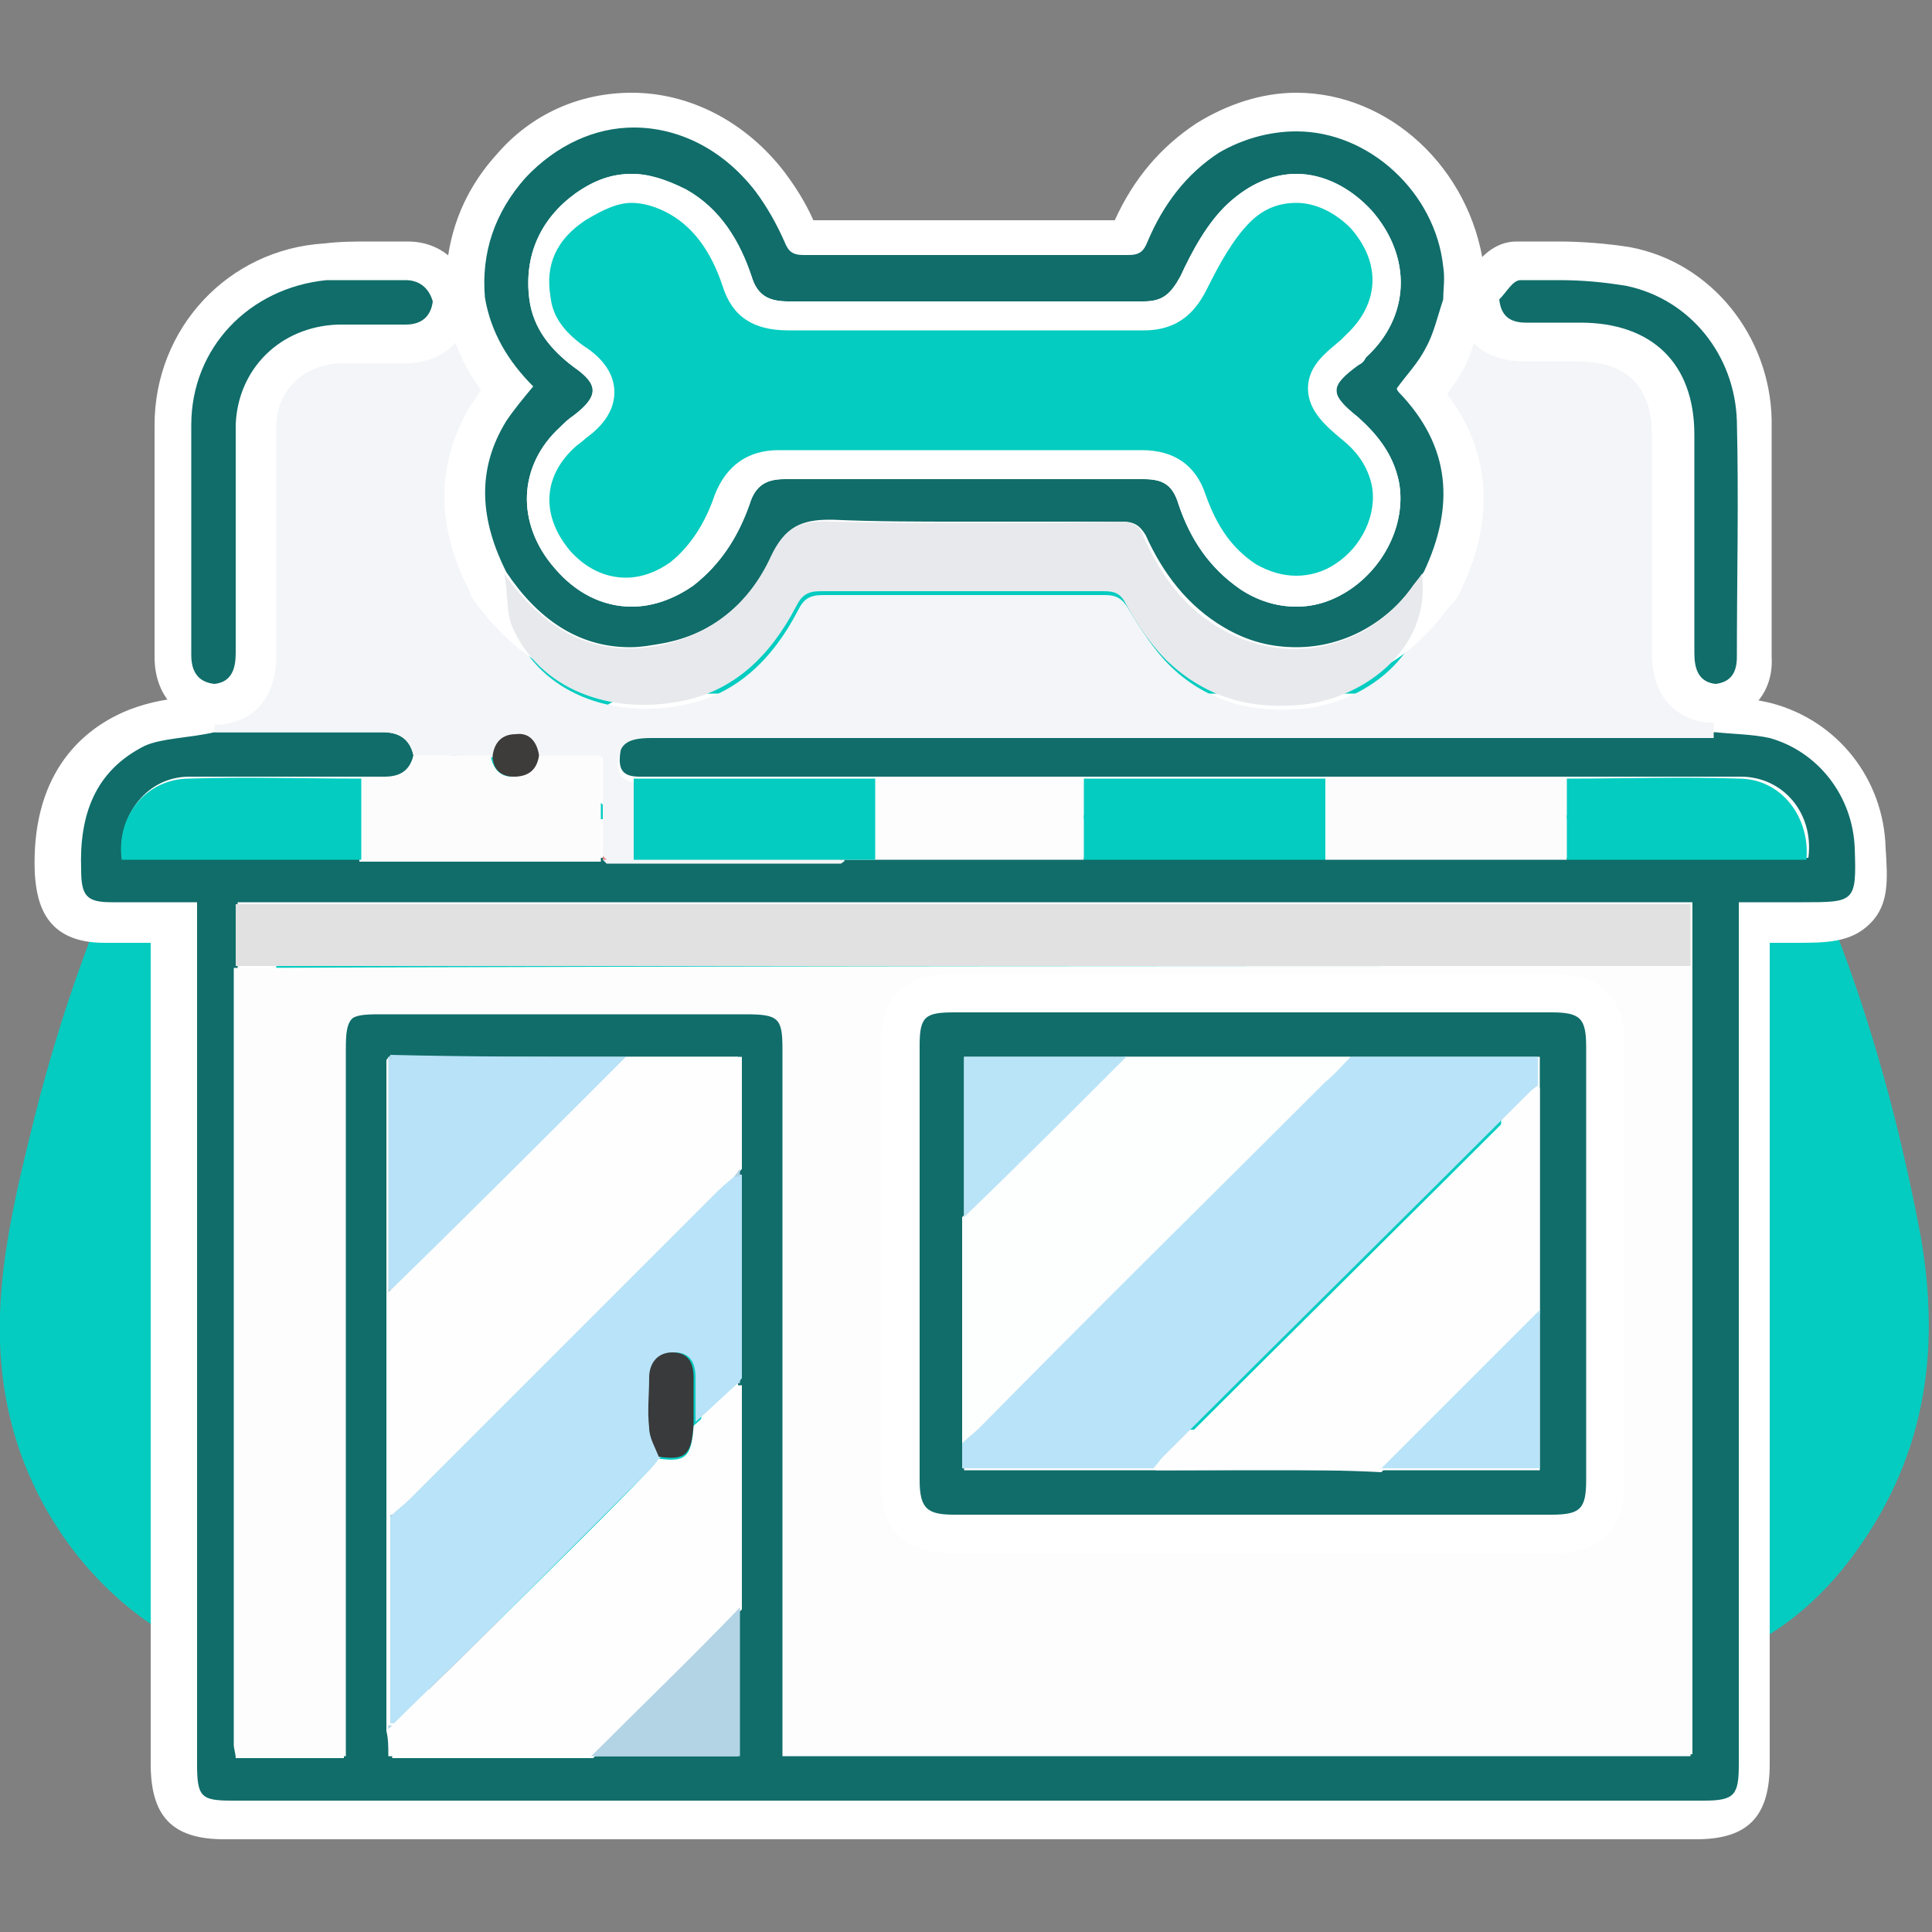 <?xml version="1.0" encoding="utf-8"?>
<!-- Generator: Adobe Illustrator 26.5.0, SVG Export Plug-In . SVG Version: 6.00 Build 0)  -->
<svg version="1.1" xmlns="http://www.w3.org/2000/svg" xmlns:xlink="http://www.w3.org/1999/xlink" x="0px" y="0px"
	 viewBox="0 0 100 100" style="enable-background:new 0 0 100 100;" xml:space="preserve">
<rect x="0" y="0" width="100" height="100" fill="#808080" stroke="none"/>
<style type="text/css">
	.st0{fill:#05CCC0;}
	.st1{fill:#F3F5F8;}
	.st2{fill:#106D6A;}
	.st3{fill:#FFFFFF;}
	.st4{fill:#FDFDFD;}
	.st5{fill:#E1E1E1;}
	.st6{fill:#FEFEFE;}
	.st7{fill:#B8E3F8;}
	.st8{fill:#B8E2F7;}
	.st9{fill:#FDFCFC;}
	.st10{fill:#B2D4E5;}
	.st11{fill:#E38787;}
	.st12{fill:#E7E9EC;}
	.st13{fill:#3E3B3B;}
	.st14{fill:#393A3B;}
	.st15{fill:#B9E3F8;}
	.st16{fill:#FDFEFE;}
	.st17{fill:#B9E4F8;}
</style>
<g id="Layer_2">
	<g id="Layer_2_00000124147986899870748040000009013127560201801124_">
		<path class="st0" d="M50,11.9c10.3-0.2,19.2,3.7,26.9,10.3c12.8,11,19.4,25.3,22.5,41.7c1.1,6.2,0.2,11.8-3.7,16.9
			c-3.9,5.1-9.8,7.1-15.8,5c-11.7-4.1-23.7-5.7-35.8-5c-7.9,0.5-15.8,1.8-23.1,4.8c-9,3.7-18.1-3-20.4-11.9c-1.3-5-0.3-9.8,0.9-14.7
			c3.1-13,8.8-24.6,18.4-34.1c7-7,15.4-11.4,25.2-12.9C46.6,11.7,48.3,11.9,50,11.9z"/>
	</g>
	<path class="st1" d="M35.4,47.8"/>
</g>
<g id="Layer_3">
	<g>
		<path class="st2" d="M11.8,94.2c-2.2,0-2.8-0.7-2.8-2.9V47.8l-3.4,0c-2.1,0-2.6-1-2.6-2.6c-0.1-3.5,1.2-6,3.9-7.3
			c0.9-0.4,1.9-0.6,2.9-0.7c0.4-0.1,0.8-0.1,1.2-0.2l0.1,0l2.6,0c1.5,0,3,0,4.6,0l1.7,0c1.8,0,2.4,1.1,2.6,2l0,0.2l0,0.2
			c-0.3,1.2-1.2,1.9-2.5,1.9l-0.3,0c-0.2,0-0.4,0-0.5,0l-0.4,0c-0.9,0-1.8,0-2.7,0c-1.1,0-2.2,0-3.2,0c-1,0-2,0-3,0
			c-0.7,0-1.3,0.3-1.8,0.8c-0.3,0.4-0.6,0.9-0.6,1.4l36.4,0l25,0l12.5,0h11.4c-0.1-0.5-0.3-1-0.6-1.4c-0.5-0.5-1.1-0.8-1.8-0.8
			c-1,0-2,0-3,0c-1.1,0-2.2,0-3.2,0c-0.9,0-1.8,0-2.7,0l-12.5,0l-25,0l-0.4,0c-0.2,0-0.5,0-0.7,0l-5.4,0c-1.4,0-2.8,0-4.1,0
			c0,0,0,0,0,0c-0.7,0-1.3-0.2-1.6-0.6C30.9,40.1,31,39.2,31,39c0.2-2,2.1-2,2.7-2l53.7,0c0.3,0,0.5,0,0.8,0l0.5,0l0.1,0
			c0.3,0,0.6,0,0.8,0.1c0.7,0,1.4,0.1,2.1,0.3c2.9,0.8,5,3.5,5.1,6.6c0.1,1.5,0.1,2.5-0.6,3.2c-0.7,0.7-1.6,0.7-3.1,0.7h-2.3v43.6
			c0,2.2-0.7,2.9-2.8,2.9H11.8z M37.3,89.9v-6.7l0-11.8l0-15.7l-16.2,0l0,11.9l0,11l0,11.3H37.3z M16.9,89.9l0-35.6
			c0-2.2,0.7-2.9,2.8-2.9h19c2.2,0,2.9,0.7,2.9,2.8l0,35.6h45l0-39.1c0-0.2,0-0.3,0-0.5l0-0.3l0-2.2H13.3V50l0,0.3
			c0,0.1,0,0.2,0,0.3c0,13.1,0,26.2,0,39.3H16.9z"/>
		<path class="st3" d="M11.1,37.9c2.3,0,4.7,0,7,0c0.6,0,1.1,0,1.7,0c0,0,0,0,0,0c0.8,0,1.4,0.3,1.6,1.2c-0.2,0.8-0.7,1.1-1.5,1.1
			c0,0-0.1,0-0.1,0c-0.1,0-0.1,0-0.2,0c-0.3,0-0.6,0-0.9,0c-2,0-4,0-5.9,0c-1,0-2,0-3,0c-2.2,0-3.7,2-3.5,4.2c4.1,0,8.3,0,12.4,0
			c4.2,0,8.3,0,12.5,0c0.1,0,0.1,0,0.2,0c4,0,8.1,0,12.1,0c0.1,0,0.1,0,0.2,0c4.2,0,8.3,0,12.5,0c4.2,0,8.3,0,12.5,0
			c4.2,0,8.3,0,12.5,0c4.1,0,8.3,0,12.4,0c0.3-2.3-1.3-4.2-3.5-4.2c-1,0-2,0-3,0c-2,0-4,0-5.9,0c-4.2,0-8.3,0-12.5,0
			c-4.2,0-8.3,0-12.5,0c-4.2,0-8.3,0-12.5,0c-0.4,0-0.7,0-1.1,0c-1.8,0-3.6,0-5.4,0c-1.4,0-2.8,0-4.1,0c0,0,0,0,0,0
			c-0.9,0-1.1-0.4-1-1.2c0.1-0.8,0.5-1.1,1.7-1.1c17.9,0,35.8,0,53.7,0c0.4,0,0.8,0,1.3,0c0.9,0.1,1.9,0.1,2.8,0.3
			c2.5,0.7,4.3,3,4.4,5.7c0.1,2.8,0,2.8-2.7,2.8c-1.1,0-2.1,0-3.3,0c0,0.4,0,0.8,0,1.2c0,14.5,0,28.9,0,43.4c0,1.6-0.2,1.9-1.8,1.9
			c-12.7,0-25.4,0-38.1,0s-25.4,0-38.1,0c-1.6,0-1.8-0.2-1.8-1.9c0-14.4,0-28.9,0-43.3c0-0.4,0-0.8,0-1.3c-0.9,0-1.8,0-2.7,0
			c-0.6,0-1.1,0-1.7,0c-1.3,0-1.6-0.3-1.6-1.7c-0.1-2.8,0.7-5.1,3.3-6.4C8.4,38.2,9.8,38.2,11.1,37.9 M12.3,90.9c1.9,0,3.7,0,5.6,0
			c0-0.4,0-0.8,0-1.2c0-11.8,0-23.6,0-35.4c0-1.6,0.2-1.9,1.8-1.9c3.2,0,6.3,0,9.5,0c3.2,0,6.4,0,9.5,0c1.6,0,1.9,0.2,1.9,1.8
			c0,11.8,0,23.7,0,35.5c0,0.4,0,0.8,0,1.1c15.7,0,31.3,0,47,0c0-0.4,0-0.6,0-0.9c0-13.1,0-26.1,0-39.2c0-0.3,0-0.5,0-0.8
			c0-1.1,0-2.1,0-3.2c-25.1,0-50.2,0-75.3,0c0,1.1,0,2.1,0,3.2c0,0.2,0,0.4,0,0.6c0,13.2,0,26.4,0,39.6
			C12.2,90.4,12.3,90.6,12.3,90.9 M20.1,90.9c3.5,0,7,0,10.4,0c2.6,0,5.1,0,7.7,0c0-2.6,0-5.1,0-7.7c0-3.9,0-7.8,0-11.6
			c0-0.1,0-0.1,0-0.2c0-3.5,0-7,0-10.5c0-0.1,0-0.3,0-0.4c0-1.9,0-3.8,0-5.8c-2,0-4,0-6,0c-4,0-8.1,0-12.1,0c0,0.1-0.1,0.1-0.1,0.2
			c0,4,0,7.9,0,11.9c0,0.1,0,0.1,0,0.2c0,3.8,0,7.6,0,11.5c0,0.1,0,0.1,0,0.2c0,3.6,0,7.1,0,10.7c0,0.1,0,0.1,0,0.2
			C20.1,90,20.1,90.4,20.1,90.9 M88.8,35.9l-0.1,0l-0.4,0c-0.3,0-0.5,0-0.8,0l-32.8,0l-20.9,0c-3,0-3.6,1.9-3.7,3
			c-0.1,1,0.2,1.8,0.7,2.4c0.6,0.6,1.3,0.9,2.3,0.9h0l0,0c1.4,0,2.7,0,4.1,0c1,0,2.1,0,3.1,0l2.3,0c0.2,0,0.4,0,0.6,0l0.4,0l0,0h0
			l8.3,0l4.2,0l6.2,0l6.2,0l6.2,0l6.2,0c0.9,0,1.8,0,2.7,0c1.1,0,2.2,0,3.2,0c1,0,2,0,3,0c0.3,0,0.6,0.1,0.8,0.2h-9.7l-12.5,0
			l-12.5,0l-12.5,0l-0.2,0l-12.1,0l-0.2,0l-12.5,0H9c0.2-0.1,0.5-0.2,0.8-0.2c1,0,2,0,3,0c1.1,0,2.2,0,3.2,0c0.9,0,1.8,0,2.7,0l0,0
			l0,0c0.1,0,0.3,0,0.4,0c0.2,0,0.3,0,0.5,0l0.1,0c0.1,0,0.1,0,0.2,0c1.8,0,3.1-1,3.4-2.7l0.1-0.4l-0.1-0.4
			c-0.2-0.8-0.9-2.8-3.6-2.8c-0.6,0-1.2,0-1.7,0c-1.5,0-3.1,0-4.6,0l-2.4,0l-0.2,0l-0.2,0c-0.3,0.1-0.7,0.1-1.1,0.2
			c-1,0.1-2.1,0.3-3.2,0.8c-2.2,1-4.7,3.3-4.5,8.3c0.1,1.5,0.5,3.6,3.6,3.6c0.6,0,1.1,0,1.7,0l0.7,0l0,8.6l0,33.9
			c0,2.7,1.1,3.9,3.8,3.9l38.1,0l38.1,0c2.7,0,3.8-1.2,3.8-3.9l0-33.6l0-8.9h1.3c1.6,0,2.9,0,3.9-1c1-1,0.9-2.3,0.8-3.9
			c-0.1-3.6-2.5-6.6-5.9-7.5c-0.8-0.2-1.6-0.3-2.3-0.3c-0.3,0-0.5,0-0.8-0.1L88.8,35.9L88.8,35.9z M14.3,48.8h71.3V50v0.1l0,0.1
			l0,0.3c0,0.1,0,0.2,0,0.4c0,11.8,0,23.6,0,35.4v2.8h-43l0-7.9l0-26.7c0-2.7-1.1-3.8-3.9-3.8l-9.5,0l-9.5,0c-2.7,0-3.8,1.1-3.8,3.9
			l0,26.8l0,7.8h-1.6c0-12.8,0-25.5,0-38.3c0-0.1,0-0.1,0-0.2c0-0.1,0-0.2,0-0.2l0-0.1V50V48.8L14.3,48.8z M22.1,56.7l10.2,0h4v3.8
			l0,0.4l0,10.5l0,0.2l0,5.8l0,5.8v5.7h-5.7h-8.4l0-10.3l0-0.2l0-11l0-0.5l0-0.2L22.1,56.7L22.1,56.7z"/>
	</g>
	<path class="st1" d="M21.4,39.1c-0.2-0.9-0.8-1.2-1.6-1.2c-2.9,0-5.8,0-8.7,0c0-0.8,0-1.6,0-2.5c0.9-0.1,1.1-0.8,1.1-1.6
		c0-3.9,0-7.9,0-11.8c0-3,2.3-5.2,5.3-5.2c1.1,0,2.3,0,3.4,0c0.8,0,1.4-0.3,1.5-1.2c0.9,0,1.8,0,2.7,0c0.3,1.8,1.2,3.3,2.5,4.6
		c-0.5,0.6-1,1.2-1.4,1.8c-1.6,2.6-1.3,5.2,0,7.8c0.1,0.9,0.1,2,0.4,2.8c1.4,3.3,5.1,4.6,8.7,3.9c2.8-0.5,4.7-2.4,6-4.9
		c0.3-0.6,0.6-0.8,1.3-0.8c4.9,0,9.7,0,14.6,0c0.6,0,0.9,0.2,1.2,0.7c0.6,1,1.3,2.1,2.1,2.9c1.8,1.8,4.1,2.5,6.7,2.3
		c3.3-0.2,7-2.8,6.5-6.8c1.7-3.4,1.5-6.5-1.3-9.3c-0.1-0.1-0.1-0.2-0.1-0.2c0.5-0.7,1.1-1.4,1.5-2.1c0.4-0.8,0.6-1.7,0.9-2.5
		c0.9,0,1.9,0,2.8,0c0.1,0.9,0.6,1.2,1.5,1.2c0.9,0,1.8,0,2.7,0c3.7,0,5.9,2.1,5.9,5.8c0,3.8,0,7.5,0,11.3c0,0.8,0.2,1.5,1.1,1.6
		c0,0.8,0,1.6,0,2.5c-0.4,0-0.8,0-1.3,0c-17.9,0-35.8,0-53.7,0c-1.2,0-1.6,0.3-1.7,1.1c-0.1,0.8,0.2,1.2,1.1,1.2c3.2,0,6.4,0,9.5,0
		c0.4,0,0.7,0,1.1,0c0,1.4,0,2.7,0,4.1c-0.1,0-0.1,0.1-0.2,0.1c-4,0-8.1,0-12.1,0c-0.1-0.1-0.1-0.1-0.2-0.2c0-1.7,0-3.4,0-5.3
		c-1.2,0-2.3,0-3.3,0c-0.1-0.7-0.5-1.1-1.2-1.1c-0.7,0-1.1,0.4-1.2,1.1C24.1,39.1,22.8,39.1,21.4,39.1z"/>
	<g>
		<path class="st2" d="M32.6,34.6c-2.8,0-5.3-1.4-7.3-4.3l-0.1-0.1c-1.6-3.2-1.6-6.1,0.1-8.7c0.3-0.4,0.6-0.8,0.9-1.2
			c-1.2-1.4-1.9-2.9-2.1-4.5c-0.2-2.8,0.6-5.1,2.3-7c1.7-1.9,3.9-2.9,6.3-2.9c2.7,0,5.3,1.4,7.1,3.7c0.6,0.9,1.1,1.8,1.6,2.8
			c0,0.1,0,0.1,0.1,0.1c2.8,0,5.6,0,8.4,0c2.8,0,5.6,0,8.4,0l0,0c0,0,0,0,0-0.1c1-2.2,2.3-3.9,4.1-5.1c1.5-1,3-1.5,4.7-1.5
			c4.3,0,8.1,3.5,8.6,7.9c0,0.5,0,0.9,0,1.3c0,0.2,0,0.3,0,0.5l-0.1,0.3c-0.1,0.2-0.2,0.5-0.2,0.8c-0.2,0.6-0.4,1.3-0.7,1.9
			c-0.3,0.6-0.7,1.1-1.1,1.6c0,0,0,0,0,0c2.5,2.9,2.9,6.2,1,10l-0.1,0.2l-0.6,0.8c-1.6,2.2-4.1,3.5-6.8,3.5c-1.5,0-2.9-0.4-4.2-1.1
			c-2-1.1-3.5-2.9-4.5-5.3c0-0.1-0.1-0.1-0.1-0.2c0,0-0.1,0-0.2,0l-2.3,0c-2,0-4,0-6,0c-2.6,0-4.7,0-6.7-0.1l-0.2,0
			c-1.1,0-1.5,0.2-2,1.2c-1.2,2.7-3.5,4.6-6.4,5.2C33.8,34.6,33.2,34.6,32.6,34.6z M59.2,23.8c1.4,0,2.3,0.6,2.8,2
			c0.6,1.8,1.5,3.1,2.8,3.9c0.7,0.5,1.5,0.7,2.3,0.7c0.8,0,1.6-0.2,2.2-0.7c1.5-1,2.4-3,2.1-4.6c-0.2-1-0.8-1.9-1.8-2.7
			c-0.8-0.7-1.5-1.3-1.5-2.2c0-0.9,0.7-1.5,1.5-2.1c0.1-0.1,0.3-0.2,0.4-0.3c1.9-1.8,2-4.3,0.2-6.2c-0.9-1-2-1.5-3.1-1.5
			c-1,0-2,0.4-2.8,1.2c-1,0.9-1.7,2.3-2.3,3.6c-0.6,1.3-1.5,1.9-2.8,1.9c-3.1,0-6.2,0-9.2,0c-3.1,0-6.1,0-9.2,0
			c-1.5,0-2.4-0.6-2.9-2c-0.7-1.9-1.6-3.2-2.9-3.9c-0.8-0.4-1.5-0.7-2.2-0.7c-0.8,0-1.5,0.3-2.3,0.8c-1.6,1.2-2.3,2.7-2,4.5
			c0.2,1.1,0.8,1.9,1.9,2.8c0.6,0.5,1.4,1.1,1.4,2c0,0.9-0.7,1.6-1.3,2c-0.2,0.2-0.5,0.4-0.7,0.5c-1.8,1.7-1.9,4-0.2,6
			c0.9,1,2,1.6,3.2,1.6c0.9,0,1.8-0.3,2.6-0.9c1.1-0.8,2-2.1,2.5-3.7c0.4-1.3,1.4-2,2.8-2c1.4,0,2.8,0,4.1,0l5.2,0l5.2,0
			C56.4,23.8,57.8,23.8,59.2,23.8L59.2,23.8z"/>
		<path class="st3" d="M67.1,6.8c3.8,0,7.2,3.2,7.6,7c0.1,0.6,0,1.2,0,1.7c-0.3,0.9-0.5,1.8-0.9,2.5c-0.4,0.8-1,1.4-1.5,2.1
			c0,0.1,0.1,0.2,0.1,0.2c2.7,2.8,2.9,5.9,1.3,9.3c-0.2,0.3-0.4,0.5-0.6,0.8c-1.5,2-3.7,3.1-6,3.1c-1.3,0-2.5-0.3-3.7-1
			c-1.9-1.1-3.2-2.8-4.1-4.8C59,27.2,58.7,27,58.1,27c0,0,0,0,0,0c-2.8,0-5.5,0-8.3,0c-2.2,0-4.5,0-6.7-0.1c-0.1,0-0.1,0-0.2,0
			c-1.4,0-2.3,0.4-2.9,1.8c-1.1,2.4-3,4.1-5.7,4.6c-0.6,0.1-1.1,0.2-1.7,0.2c-2.7,0-4.8-1.5-6.4-3.9c-1.3-2.6-1.6-5.2,0-7.8
			c0.4-0.6,0.9-1.2,1.4-1.8c-1.3-1.3-2.2-2.8-2.5-4.6c-0.2-2.3,0.5-4.4,2.1-6.2c1.6-1.7,3.6-2.6,5.6-2.6c2.3,0,4.6,1.1,6.3,3.3
			c0.6,0.8,1.1,1.7,1.5,2.6c0.2,0.5,0.4,0.7,1,0.7c0,0,0,0,0,0c2.8,0,5.6,0,8.4,0c2.8,0,5.6,0,8.4,0c0,0,0,0,0,0
			c0.6,0,0.8-0.2,1-0.7c0.8-1.9,2-3.5,3.7-4.6C64.3,7.2,65.7,6.8,67.1,6.8 M32.7,31.4c1.1,0,2.2-0.4,3.2-1.1
			c1.4-1.1,2.3-2.5,2.9-4.2c0.3-1,0.9-1.3,1.8-1.3c0,0,0,0,0,0c1.4,0,2.7,0,4.1,0c1.7,0,3.4,0,5.2,0c1.7,0,3.4,0,5.2,0
			c1.4,0,2.7,0,4.1,0c0,0,0,0,0,0c1,0,1.5,0.3,1.8,1.3c0.6,1.8,1.6,3.3,3.2,4.4c0.9,0.6,1.9,0.9,2.9,0.9c1,0,1.9-0.3,2.8-0.9
			c1.9-1.3,2.9-3.6,2.5-5.6c-0.3-1.4-1.1-2.4-2.1-3.3c-1.5-1.2-1.5-1.6,0-2.7c0.2-0.1,0.3-0.2,0.4-0.4c2.3-2.1,2.4-5.2,0.3-7.6
			C69.9,9.7,68.5,9,67.1,9c-1.2,0-2.4,0.5-3.5,1.5c-1.1,1-1.9,2.5-2.5,3.8c-0.5,0.9-0.9,1.3-1.9,1.3c0,0,0,0,0,0c-3.1,0-6.1,0-9.2,0
			c-3.1,0-6.1,0-9.2,0c0,0,0,0,0,0c-1,0-1.6-0.3-1.9-1.3c-0.6-1.8-1.6-3.5-3.4-4.5C34.5,9.3,33.6,9,32.7,9c-1,0-1.9,0.3-2.9,1
			c-1.8,1.3-2.7,3.2-2.4,5.5c0.2,1.5,1.1,2.6,2.3,3.5c1.3,0.9,1.3,1.5,0,2.5c-0.3,0.2-0.5,0.4-0.7,0.6c-2.2,2-2.3,5-0.3,7.3
			C29.8,30.7,31.2,31.4,32.7,31.4 M67.1,4.8L67.1,4.8c-1.8,0-3.6,0.6-5.2,1.6c-1.8,1.2-3.2,2.8-4.2,5c-2.6,0-5.2,0-7.8,0
			c-2.6,0-5.2,0-7.8,0c-0.4-0.9-0.9-1.7-1.5-2.5c-2-2.6-4.9-4.1-7.9-4.1c-2.7,0-5.2,1.1-7,3.2c-1.9,2.1-2.8,4.7-2.6,7.7l0,0.1
			c0.2,1.6,0.8,3,1.8,4.4c-0.2,0.2-0.3,0.5-0.5,0.7c-1.8,3-1.9,6.2-0.1,9.7l0.1,0.3c2.2,3.1,4.9,4.7,8.1,4.7c0.7,0,1.4-0.1,2.1-0.2
			c3.2-0.7,5.7-2.7,7.1-5.7C42,29,42.1,29,42.9,29l0.2,0c2,0,4.2,0.1,6.7,0.1c2,0,4,0,6,0l1.9,0c1.1,2.4,2.7,4.2,4.7,5.3
			c1.5,0.8,3.1,1.3,4.7,1.3c3,0,5.7-1.4,7.6-3.9l0.4-0.5l0.2-0.2l0.2-0.3c1.9-3.8,1.7-7.4-0.6-10.4c0.3-0.4,0.5-0.7,0.8-1.2
			c0.4-0.7,0.6-1.5,0.8-2.1c0.1-0.2,0.1-0.5,0.2-0.7l0.1-0.7c0-0.2,0-0.3,0-0.5c0-0.4,0-0.9,0-1.4C76.1,8.7,71.9,4.8,67.1,4.8
			L67.1,4.8z M32.7,29.4c-0.9,0-1.8-0.4-2.5-1.2c-1.3-1.5-1.2-3.3,0.2-4.6c0.2-0.2,0.4-0.3,0.6-0.5c0.5-0.4,1.7-1.3,1.7-2.8
			c0-1.5-1.3-2.5-1.8-2.8c-0.9-0.7-1.4-1.4-1.5-2.2c-0.2-1.5,0.3-2.6,1.6-3.6c0.6-0.4,1.1-0.6,1.7-0.6c0.5,0,1.1,0.2,1.7,0.5
			c1.1,0.7,1.9,1.7,2.5,3.4c0.6,1.8,1.9,2.7,3.8,2.7c3.1,0,6.2,0,9.2,0c3.1,0,6.1,0,9.2,0c2.3,0,3.3-1.4,3.8-2.4
			c0.6-1.2,1.2-2.4,2.1-3.3c0.6-0.6,1.3-0.9,2.1-0.9c0.9,0,1.7,0.4,2.4,1.2c1.4,1.6,1.4,3.4-0.1,4.8c-0.1,0.1-0.2,0.2-0.3,0.3
			c-0.8,0.6-1.9,1.5-1.9,2.9c0,1.4,1.1,2.4,1.9,3c0.8,0.7,1.3,1.3,1.4,2.1c0.2,1.2-0.5,2.8-1.7,3.6c-0.5,0.4-1.1,0.5-1.7,0.5
			c-0.6,0-1.2-0.2-1.8-0.6c-1.1-0.7-1.8-1.8-2.4-3.4c-0.4-1.2-1.4-2.7-3.7-2.7l-0.1,0c-1.4,0-2.7,0-4.1,0l-2.6,0l-2.6,0l-2.6,0
			l-2.6,0c-1.4,0-2.7,0-4.1,0l-0.1,0c-2.3,0-3.3,1.4-3.7,2.7c-0.5,1.4-1.2,2.5-2.2,3.2C34.1,29.1,33.4,29.4,32.7,29.4L32.7,29.4z"/>
	</g>
	<g>
		<path class="st2" d="M10.9,36.4c-0.8-0.1-2-0.6-2-2.5c0-1.7,0-3.3,0-5c0-2.3,0-4.7,0-7c0-4.5,3.4-8.1,7.9-8.4
			c0.8-0.1,1.6-0.1,2.2-0.1l1.9,0c1.2,0,2.1,0.7,2.4,1.9l0,0.2l0,0.2c-0.2,1.3-1.1,2-2.4,2l-0.1,0c-0.5,0-1.1,0-1.6,0
			c-0.6,0-1.2,0-1.7,0c-2.5,0-4.3,1.8-4.3,4.3c0,3.2,0,6.4,0,9.5l0,2.3c0,1.9-1.1,2.5-2,2.6l-0.2,0L10.9,36.4z"/>
		<path class="st3" d="M19.1,14.5c0.5,0,1,0,1.4,0c0.2,0,0.3,0,0.5,0c0,0,0,0,0,0c0.7,0,1.2,0.4,1.4,1.1c-0.1,0.8-0.6,1.2-1.4,1.2
			c0,0-0.1,0-0.1,0c-0.6,0-1.1,0-1.7,0c-0.6,0-1.2,0-1.7,0c-3,0.1-5.2,2.3-5.3,5.2c0,3.9,0,7.9,0,11.8c0,0.8-0.2,1.5-1.1,1.6
			c-0.9-0.1-1.2-0.7-1.2-1.5c0-4,0-8,0-11.9c0-4,3-7.1,7-7.5C17.7,14.5,18.4,14.5,19.1,14.5 M19.1,12.5c-0.7,0-1.5,0-2.3,0.1
			C11.8,12.9,8,17,8,22c0,2.3,0,4.7,0,7c0,1.7,0,3.3,0,5c0,1.9,1.1,3.2,2.9,3.5l0.3,0l0.3,0c0.9-0.1,2.8-0.7,2.8-3.6l0-2.3
			c0-3.1,0-6.4,0-9.5c0-1.9,1.4-3.2,3.3-3.3c0.6,0,1.1,0,1.7,0c0.5,0,1.1,0,1.6,0l0.1,0c1.8,0,3.1-1.1,3.4-2.8l0.1-0.4l-0.1-0.4
			c-0.4-1.6-1.6-2.7-3.3-2.7l-0.5,0l-0.7,0L19.1,12.5L19.1,12.5z"/>
	</g>
	<g>
		<path class="st2" d="M88.5,36.4c-0.9-0.1-2-0.7-2-2.6c0-3.8,0-7.5,0-11.3c0-3.2-1.7-4.8-4.9-4.8l-1.6,0c-0.4,0-0.7,0-1.1,0l-0.1,0
			c-1.3,0-2.2-0.7-2.4-2l-0.1-0.5l0.3-0.3c0.1-0.1,0.2-0.2,0.3-0.3c0.3-0.4,0.8-1,1.5-1l0.7,0c0.5,0,1,0,1.5,0c1,0,2.3,0,3.7,0.3
			c3.7,0.8,6.4,4.1,6.5,8c0,2.7,0,5.4,0,8c0,1.4,0,2.9,0,4.3c0,1.3-0.7,2.2-2,2.4l-0.2,0L88.5,36.4z"/>
		<path class="st3" d="M80.7,14.5c1.2,0,2.3,0.1,3.5,0.3c3.3,0.7,5.6,3.6,5.7,7c0.1,4.1,0,8.2,0,12.2c0,0.8-0.3,1.3-1.1,1.4
			c-0.9-0.1-1.1-0.8-1.1-1.6c0-3.8,0-7.5,0-11.3c0-3.7-2.2-5.8-5.9-5.8c-0.5,0-1.1,0-1.6,0c-0.4,0-0.7,0-1.1,0c0,0-0.1,0-0.1,0
			c-0.8,0-1.3-0.3-1.4-1.2c0.4-0.4,0.7-1,1.1-1C79.3,14.5,80,14.5,80.7,14.5 M80.7,12.5c-0.5,0-1,0-1.5,0l-0.7,0
			c-1.2,0-1.9,0.9-2.3,1.4c-0.1,0.1-0.1,0.2-0.2,0.2l-0.7,0.7l0.1,1c0.2,1.8,1.5,2.9,3.4,2.9l0.2,0c0.3,0,0.7,0,1,0
			c0.3,0,0.6,0,0.8,0c0.3,0,0.5,0,0.8,0c2.6,0,3.9,1.3,3.9,3.8c0,3.8,0,7.5,0,11.3c0,2.9,2,3.5,2.8,3.6l0.3,0l0.3,0
			c1.8-0.3,2.9-1.6,2.8-3.4c0-1.4,0-2.9,0-4.3c0-2.6,0-5.3,0-8c-0.1-4.3-3.1-8.1-7.3-8.9C83.2,12.6,81.8,12.5,80.7,12.5L80.7,12.5z"
			/>
	</g>
	<path class="st4" d="M87.5,50c0,0.3,0,0.5,0,0.8c0,13.1,0,26.1,0,39.2c0,0.3,0,0.6,0,0.9c-15.7,0-31.3,0-47,0c0-0.4,0-0.8,0-1.1
		c0-11.8,0-23.7,0-35.5c0-1.6-0.2-1.8-1.9-1.8c-6.3,0-12.7,0-19,0c-1.6,0-1.8,0.2-1.8,1.9c0,11.8,0,23.6,0,35.4c0,0.4,0,0.8,0,1.2
		c-1.9,0-3.7,0-5.6,0c0-0.2-0.1-0.5-0.1-0.7c0-13.2,0-26.4,0-39.6c0-0.2,0-0.4,0-0.6C37.3,50,62.4,50,87.5,50z M64.7,78.4
		c5.2,0,10.3,0,15.5,0c1.5,0,1.8-0.3,1.8-1.8c0-7.5,0-14.9,0-22.4c0-1.5-0.3-1.8-1.8-1.8c-10.3,0-20.6,0-30.9,0
		c-1.5,0-1.8,0.3-1.8,1.7c0,7.5,0,15,0,22.5c0,1.5,0.3,1.8,1.8,1.8C54.5,78.4,59.6,78.4,64.7,78.4z"/>
	<path class="st5" d="M87.5,50c-25.1,0-50.2,0-75.3,0c0-1,0-2.1,0-3.2c25.1,0,50.1,0,75.3,0C87.5,47.9,87.5,48.9,87.5,50z"/>
	<path class="st6" d="M20.1,78.4c0-3.8,0-7.6,0-11.5c0.1-0.1,0.1-0.1,0.2-0.2c4-4,8-8,12.1-12c2,0,3.9,0,6,0c0,2,0,3.9,0,5.8
		c-0.1,0.1-0.2,0.3-0.3,0.4c-0.3,0.3-0.6,0.5-0.9,0.8c-5.3,5.3-10.7,10.7-16,16c-0.3,0.3-0.6,0.5-0.9,0.8
		C20.2,78.4,20.2,78.4,20.1,78.4z"/>
	<path class="st7" d="M20.3,78.4c0.3-0.3,0.6-0.5,0.9-0.8c5.3-5.3,10.7-10.7,16-16c0.3-0.3,0.6-0.5,0.9-0.8c0.1,0,0.2,0,0.3,0
		c0,3.5,0,7,0,10.5c0,0.1-0.1,0.1-0.1,0.2c-0.8,0.7-1.5,1.4-2.3,2.1c0-0.8,0-1.5,0-2.3c0-0.8-0.3-1.3-1.1-1.3
		c-0.8,0-1.1,0.5-1.2,1.3c0,0.9-0.1,1.7,0,2.6c0.1,0.5,0.3,1,0.5,1.5c-0.2,0.3-0.4,0.5-0.7,0.8c-2.9,2.9-5.8,5.8-8.6,8.6
		c-1.5,1.5-3,2.9-4.5,4.4c-0.1,0-0.1,0-0.2,0c0-3.6,0-7.1,0-10.7C20.2,78.5,20.2,78.5,20.3,78.4z"/>
	<path class="st6" d="M20.3,89.3c1.5-1.5,3-2.9,4.5-4.4c2.9-2.9,5.8-5.7,8.6-8.6c0.2-0.2,0.5-0.5,0.7-0.8c1.4,0.2,1.7-0.1,1.8-1.7
		c0.8-0.7,1.5-1.4,2.3-2.1c0,0,0.1,0,0.1,0l0.1,0c0,3.9,0,7.8,0,11.6c-2.6,2.6-5.2,5.1-7.7,7.7c-3.4,0-6.9,0-10.4,0
		c0-0.5,0-0.9,0-1.4C20.2,89.4,20.2,89.4,20.3,89.3z"/>
	<path class="st8" d="M32.4,54.7c-4,4-8,8-12.1,12c-0.1,0-0.1,0-0.2,0c0-4,0-7.9,0-11.9c0-0.1,0.1-0.1,0.1-0.2
		C24.3,54.7,28.3,54.7,32.4,54.7z"/>
	<path class="st9" d="M21.4,39.1c1.3,0,2.7,0,4,0c0.1,0.7,0.5,1.1,1.1,1.1c0.7,0,1.1-0.4,1.3-1.1c1.1,0,2.1,0,3.3,0
		c0,1.8,0,3.5,0,5.3c0,0,0,0.1,0,0.2c-4.2,0-8.3,0-12.5,0c0-1.4,0-2.8,0-4.2c0.4,0,0.8-0.1,1.1,0C20.7,40.3,21.3,40,21.4,39.1z"/>
	<path class="st4" d="M43.6,44.4c0-1.4,0-2.7,0-4.1c4.2,0,8.3,0,12.5,0c0,1.4,0,2.8,0,4.2c-4.2,0-8.3,0-12.5,0
		C43.7,44.4,43.7,44.4,43.6,44.4z"/>
	<path class="st0" d="M56.1,44.5c0-1.4,0-2.8,0-4.2c4.2,0,8.3,0,12.5,0c0,1.4,0,2.8,0,4.2C64.5,44.5,60.3,44.5,56.1,44.5z"/>
	<path class="st9" d="M68.6,44.5c0-1.4,0-2.8,0-4.2c4.2,0,8.3,0,12.5,0c0,1.4,0,2.8,0,4.2C76.9,44.5,72.8,44.5,68.6,44.5z"/>
	<path class="st0" d="M18.7,40.3c0,1.4,0,2.8,0,4.2c-4.1,0-8.3,0-12.4,0c-0.3-2.3,1.3-4.2,3.5-4.2C12.7,40.2,15.7,40.3,18.7,40.3z"
		/>
	<path class="st0" d="M81.1,44.5c0-1.4,0-2.8,0-4.2c3,0,6-0.1,8.9,0c2.2,0,3.7,2,3.5,4.2C89.4,44.5,85.2,44.5,81.1,44.5z"/>
	<path class="st10" d="M30.6,90.9c2.6-2.6,5.2-5.1,7.7-7.7c0,2.5,0,5.1,0,7.7C35.7,90.9,33.1,90.9,30.6,90.9z"/>
	<path class="st10" d="M38.3,60.9c-0.1,0-0.2,0-0.3,0c0.1-0.1,0.2-0.3,0.3-0.4C38.3,60.6,38.3,60.8,38.3,60.9z"/>
	<path class="st10" d="M20.3,54.7c0,0.1-0.1,0.1-0.1,0.2C20.2,54.8,20.2,54.7,20.3,54.7z"/>
	<path class="st11" d="M31.2,44.5c0-0.1,0-0.1,0-0.2c0.1,0.1,0.1,0.1,0.2,0.2C31.3,44.5,31.2,44.5,31.2,44.5z"/>
	<path class="st10" d="M38.3,71.6L38.3,71.6c-0.1,0-0.1,0-0.1,0c0-0.1,0.1-0.1,0.1-0.2C38.3,71.5,38.3,71.5,38.3,71.6z"/>
	<path class="st11" d="M43.6,44.4c0,0,0,0.1,0,0.1c-0.1,0-0.1,0-0.2,0C43.5,44.5,43.6,44.4,43.6,44.4z"/>
	<path class="st10" d="M20.3,78.4c0,0.1-0.1,0.1-0.1,0.2c0-0.1,0-0.1,0-0.2C20.2,78.4,20.2,78.4,20.3,78.4z"/>
	<path class="st10" d="M20.1,66.7c0.1,0,0.1,0,0.2,0c-0.1,0.1-0.1,0.1-0.2,0.2C20.1,66.9,20.1,66.8,20.1,66.7z"/>
	<path class="st10" d="M20.3,89.3c-0.1,0.1-0.1,0.1-0.2,0.2c0-0.1,0-0.1,0-0.2C20.2,89.3,20.2,89.3,20.3,89.3z"/>
	<path class="st12" d="M26.1,29.7c2,2.8,4.5,4.4,8.1,3.7c2.7-0.6,4.6-2.2,5.7-4.6c0.7-1.5,1.6-1.9,3.1-1.8c5,0.1,10,0.1,15,0
		c0.6,0,1,0.2,1.2,0.8c0.9,2,2.1,3.7,4.1,4.8c3.4,1.9,7.4,1,9.7-2.1c0.2-0.3,0.4-0.5,0.6-0.8c0.5,4-3.2,6.6-6.5,6.8
		c-2.6,0.2-4.8-0.5-6.7-2.3c-0.8-0.8-1.5-1.8-2.1-2.9c-0.3-0.6-0.6-0.7-1.2-0.7c-4.9,0-9.7,0-14.6,0c-0.7,0-1,0.2-1.3,0.8
		c-1.3,2.5-3.2,4.4-6,4.9c-3.6,0.7-7.3-0.6-8.7-3.9C26.2,31.7,26.3,30.7,26.1,29.7z"/>
	<path class="st13" d="M27.9,39.1c-0.1,0.7-0.5,1.1-1.3,1.1c-0.7,0-1.1-0.4-1.1-1.1c0.1-0.7,0.5-1.1,1.2-1.1
		C27.4,37.9,27.8,38.4,27.9,39.1z"/>
	<g>
		<path class="st0" d="M67.1,30.6c-0.8,0-1.7-0.3-2.5-0.8c-1.3-0.9-2.3-2.2-2.9-4c-0.4-1.2-1.2-1.8-2.5-1.8c-1.4,0-2.7,0-4.1,0
			l-5.2,0l-5.2,0c-1.3,0-2.7,0-4,0c0,0,0,0,0,0c-1.4,0-2.2,0.6-2.6,1.8c-0.6,1.7-1.4,2.9-2.6,3.8c-0.8,0.6-1.8,1-2.8,1
			c-1.3,0-2.5-0.6-3.4-1.7c-1.7-2.1-1.6-4.5,0.3-6.3c0.2-0.2,0.4-0.4,0.7-0.6c0.6-0.4,1.2-1,1.2-1.8c0-0.8-0.7-1.4-1.3-1.8
			c-1.2-0.9-1.9-1.8-2-3c-0.3-1.9,0.4-3.5,2.1-4.8c0.8-0.6,1.6-0.9,2.4-0.9c0.8,0,1.5,0.2,2.3,0.7c1.4,0.8,2.4,2.1,3,4.1
			c0.4,1.3,1.2,1.8,2.6,1.8c3.1,0,6.2,0,9.2,0c3.1,0,6.1,0,9.2,0l0,0c1.3,0,2-0.5,2.6-1.7c0.6-1.3,1.4-2.7,2.4-3.6
			c0.8-0.8,1.9-1.2,3-1.2c1.2,0,2.4,0.6,3.3,1.6c1.9,2.1,1.8,4.7-0.2,6.6c-0.1,0.1-0.3,0.2-0.4,0.3c-0.8,0.6-1.4,1.2-1.4,1.9
			c0,0.8,0.6,1.3,1.4,2c1.1,0.8,1.6,1.7,1.9,2.8c0.3,1.7-0.6,3.8-2.2,4.9C68.7,30.4,67.9,30.6,67.1,30.6z"/>
		<path class="st3" d="M32.7,10.5c0.6,0,1.3,0.2,2,0.6c1.2,0.7,2.1,1.9,2.7,3.7c0.5,1.6,1.6,2.3,3.4,2.3c3.1,0,6.1,0,9.2,0
			c3.1,0,6.1,0,9.2,0c2,0,2.8-1.2,3.3-2.2c0.6-1.2,1.3-2.5,2.2-3.4c0.7-0.7,1.5-1,2.4-1c1,0,2,0.5,2.8,1.3c1.6,1.8,1.5,3.9-0.2,5.5
			c-0.1,0.1-0.2,0.2-0.3,0.3c-0.7,0.6-1.7,1.3-1.7,2.5c0,1.2,1,2,1.7,2.6c0.9,0.7,1.4,1.5,1.6,2.4c0.3,1.5-0.5,3.2-1.9,4.1
			c-0.6,0.4-1.3,0.6-2,0.6c-0.7,0-1.4-0.2-2.1-0.6c-1.2-0.8-2-1.9-2.6-3.6c-0.5-1.5-1.6-2.3-3.3-2.3l-0.1,0l0,0c-1.4,0-2.7,0-4.1,0
			l-2.6,0l-2.6,0l-2.6,0l-2.6,0c-1.4,0-2.7,0-4.1,0l-0.1,0h0c-1.6,0-2.7,0.8-3.3,2.3c-0.5,1.5-1.3,2.7-2.3,3.5
			c-0.7,0.5-1.5,0.8-2.3,0.8c-1.1,0-2.1-0.5-2.9-1.4c-1.5-1.8-1.4-3.8,0.2-5.3c0.2-0.2,0.4-0.3,0.6-0.5c0.4-0.3,1.5-1.1,1.5-2.4
			c0-1.1-0.8-1.9-1.6-2.4c-1.1-0.8-1.6-1.6-1.7-2.5c-0.3-1.7,0.3-3,1.8-4C31.3,10.8,32,10.5,32.7,10.5 M32.7,9c-1,0-1.9,0.3-2.9,1
			c-1.8,1.3-2.7,3.2-2.4,5.5c0.2,1.5,1.1,2.6,2.3,3.5c1.3,0.9,1.3,1.5,0,2.5c-0.3,0.2-0.5,0.4-0.7,0.6c-2.2,2-2.3,5-0.3,7.3
			c1.1,1.3,2.5,2,4,2c1.1,0,2.2-0.4,3.2-1.1c1.4-1.1,2.3-2.5,2.9-4.2c0.3-1,0.9-1.3,1.8-1.3c0,0,0,0,0,0c1.4,0,2.7,0,4.1,0
			c1.7,0,3.4,0,5.2,0c1.7,0,3.4,0,5.2,0c1.4,0,2.7,0,4.1,0c0,0,0,0,0,0c1,0,1.5,0.3,1.8,1.3c0.6,1.8,1.6,3.3,3.2,4.4
			c0.9,0.6,1.9,0.9,2.9,0.9c1,0,1.9-0.3,2.8-0.9c1.9-1.3,2.9-3.6,2.5-5.6c-0.3-1.4-1.1-2.4-2.1-3.3c-1.5-1.2-1.5-1.6,0-2.7
			c0.2-0.1,0.3-0.2,0.4-0.4c2.3-2.1,2.4-5.2,0.3-7.6C69.9,9.7,68.5,9,67.1,9c-1.2,0-2.4,0.5-3.5,1.5c-1.1,1-1.9,2.5-2.5,3.8
			c-0.5,0.9-0.9,1.3-1.9,1.3c0,0,0,0,0,0c-3.1,0-6.1,0-9.2,0c-3.1,0-6.1,0-9.2,0c0,0,0,0,0,0c-1,0-1.6-0.3-1.9-1.3
			c-0.6-1.8-1.6-3.5-3.4-4.5C34.5,9.3,33.6,9,32.7,9L32.7,9z"/>
	</g>
	<g>
		<path class="st2" d="M49.3,79.4c-2,0-2.8-0.8-2.8-2.8V54.1c0-2,0.8-2.7,2.8-2.7l30.9,0c2,0,2.8,0.8,2.8,2.8c0,7.5,0,14.9,0,22.4
			c0,2.1-0.8,2.8-2.8,2.8H75L49.3,79.4z M59.9,75.1l11.6,0h7.2l0-19.4l-27.8,0l0,19.4H59.9z"/>
		<path class="st3" d="M64.8,52.4c5.2,0,10.3,0,15.5,0c1.5,0,1.8,0.3,1.8,1.8c0,7.5,0,14.9,0,22.4c0,1.5-0.3,1.8-1.8,1.8
			c-2.3,0-4.6,0-7,0c-2.8,0-5.7,0-8.5,0c-2.8,0-5.6,0-8.5,0c-2.3,0-4.6,0-6.9,0c-1.4,0-1.8-0.3-1.8-1.8c0-7.5,0-15,0-22.5
			c0-1.5,0.3-1.7,1.8-1.7C54.5,52.4,59.6,52.4,64.8,52.4 M49.9,76.1c3.4,0,6.6,0,9.9,0c3.9,0,7.8,0,11.7,0c2.7,0,5.4,0,8.2,0
			c0-2.8,0-5.5,0-8.2c0-3.9,0-7.8,0-11.7c0-0.5,0-1,0-1.5c-3.3,0-6.5,0-9.7,0c-3.9,0-7.8,0-11.7,0c-2.8,0-5.6,0-8.4,0
			c0,2.9,0,5.6,0,8.3c0,3.9,0,7.8,0,11.7C49.9,75.1,49.9,75.6,49.9,76.1 M64.8,50.4l-15.4,0c-2.6,0-3.8,1.2-3.8,3.7
			c0,7.5,0,15,0,22.5c0,2.6,1.2,3.8,3.8,3.8l6.9,0l4.2,0l4.2,0l4.3,0l4.3,0l7,0c2.6,0,3.8-1.2,3.8-3.8c0-7.5,0-14.9,0-22.4
			c0-2.6-1.2-3.8-3.8-3.8L64.8,50.4L64.8,50.4z M51.9,56.7h6.4l11.7,0h7.7l0,11.2V74h-6.2l-11.7,0h-7.9l0-3.3l0-7.8V56.7L51.9,56.7z
			"/>
	</g>
	<path class="st14" d="M35.9,73.7c-0.1,1.6-0.4,1.9-1.8,1.7c-0.2-0.5-0.5-1-0.5-1.5c-0.1-0.9,0-1.7,0-2.6c0-0.7,0.4-1.3,1.2-1.3
		c0.8,0,1.1,0.5,1.1,1.3C35.9,72.2,35.9,73,35.9,73.7z"/>
	<path class="st15" d="M69.9,54.7c3.2,0,6.4,0,9.7,0c0,0.5,0,1,0,1.5c-0.2,0.1-0.4,0.3-0.5,0.4c-6.3,6.3-12.6,12.5-18.9,18.8
		c-0.2,0.2-0.3,0.4-0.5,0.6c-3.3,0-6.6,0-9.9,0c0-0.5,0-0.9,0-1.4c0.3-0.3,0.6-0.5,0.9-0.8c6-6,12-11.9,17.9-17.9
		C69.1,55.6,69.5,55.1,69.9,54.7z"/>
	<path class="st16" d="M69.9,54.7c-0.4,0.4-0.8,0.9-1.3,1.3c-6,6-12,11.9-17.9,17.9c-0.3,0.3-0.6,0.5-0.9,0.8c0-3.9,0-7.8,0-11.7
		c2.8-2.8,5.6-5.6,8.4-8.3C62.2,54.7,66.1,54.7,69.9,54.7z"/>
	<path class="st6" d="M59.8,76.1c0.2-0.2,0.3-0.4,0.5-0.6c6.3-6.3,12.6-12.5,18.9-18.8c0.2-0.2,0.3-0.3,0.5-0.4c0,3.9,0,7.8,0,11.7
		c-2.7,2.7-5.4,5.4-8.2,8.2C67.6,76,63.7,76.1,59.8,76.1z"/>
	<path class="st17" d="M58.3,54.7c-2.8,2.8-5.6,5.6-8.4,8.3c0-2.7,0-5.5,0-8.3C52.7,54.7,55.5,54.7,58.3,54.7z"/>
	<path class="st15" d="M71.5,76c2.7-2.7,5.4-5.4,8.2-8.2c0,2.7,0,5.4,0,8.2C76.9,76,74.2,76,71.5,76z"/>
	<path class="st0" d="M32.8,44.5c0-1.4,0-2.8,0-4.2c4.2,0,8.3,0,12.5,0c0,1.4,0,2.8,0,4.2C41.2,44.5,37,44.5,32.8,44.5z"/>
</g>
<g id="Layer_1">
</g>
</svg>
